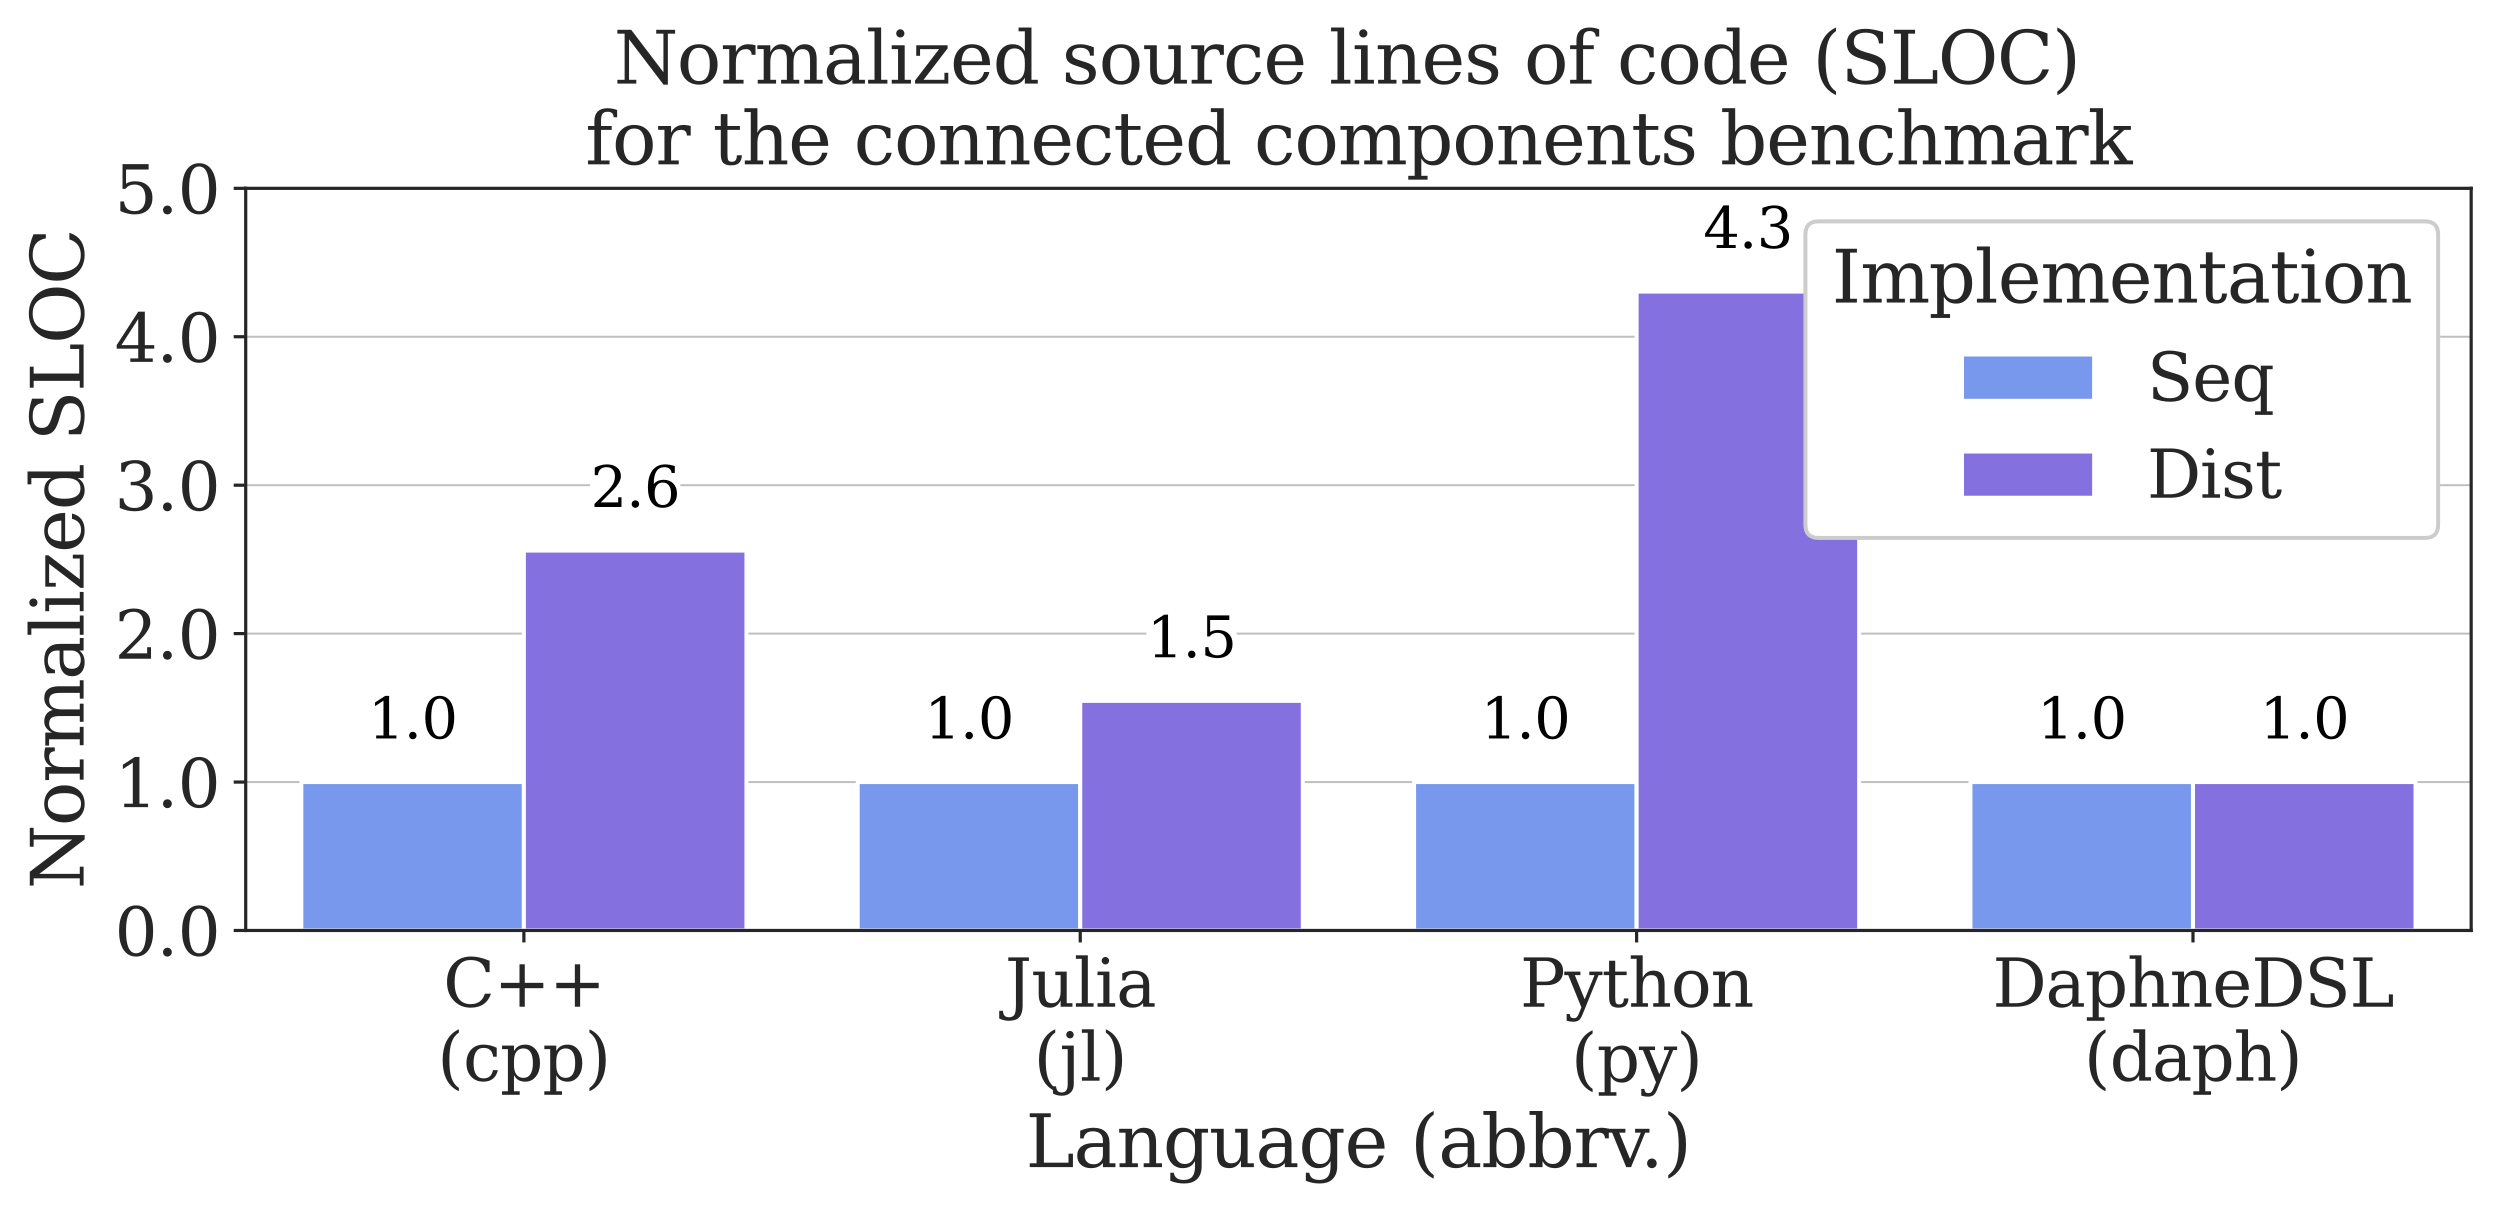 <?xml version="1.0" encoding="utf-8" standalone="no"?>
<!DOCTYPE svg PUBLIC "-//W3C//DTD SVG 1.1//EN"
  "http://www.w3.org/Graphics/SVG/1.1/DTD/svg11.dtd">
<svg xmlns:xlink="http://www.w3.org/1999/xlink" width="624.341pt" height="302.667pt" viewBox="0 0 624.341 302.667" xmlns="http://www.w3.org/2000/svg" version="1.1">
 <defs>
  <style type="text/css">*{stroke-linejoin: round; stroke-linecap: butt}</style>
 </defs>
 <g id="figure_1">
  <g id="patch_1">
   <path d="M 0 302.667 
L 624.341 302.667 
L 624.341 0 
L 0 0 
z
" style="fill: #ffffff"/>
  </g>
  <g id="axes_1">
   <g id="patch_2">
    <path d="M 61.361 232.376 
L 617.141 232.376 
L 617.141 47.033 
L 61.361 47.033 
z
" style="fill: #ffffff"/>
   </g>
   <g id="matplotlib.axis_1">
    <g id="xtick_1">
     <g id="line2d_1">
      <defs>
       <path id="m154d4a99ff" d="M 0 0 
L 0 3 
" style="stroke: #262626; stroke-width: 0.8"/>
      </defs>
      <g>
       <use xlink:href="#m154d4a99ff" x="130.833" y="232.376" style="fill: #262626; stroke: #262626; stroke-width: 0.8"/>
      </g>
     </g>
     <g id="text_1">
      <!-- C++ -->
      <g style="fill: #262626" transform="translate(110.694 251.414) scale(0.165 -0.165)">
       <defs>
        <path id="DejaVuSerif-43" d="M 4513 1234 
Q 4306 581 3820 245 
Q 3334 -91 2591 -91 
Q 2134 -91 1743 65 
Q 1353 222 1050 525 
Q 700 875 529 1320 
Q 359 1766 359 2328 
Q 359 3416 987 4083 
Q 1616 4750 2644 4750 
Q 3025 4750 3456 4650 
Q 3888 4550 4384 4347 
L 4384 3272 
L 4031 3272 
Q 3916 3859 3567 4137 
Q 3219 4416 2591 4416 
Q 1844 4416 1459 3886 
Q 1075 3356 1075 2328 
Q 1075 1303 1459 773 
Q 1844 244 2591 244 
Q 3113 244 3450 492 
Q 3788 741 3938 1234 
L 4513 1234 
z
" transform="scale(0.016)"/>
        <path id="DejaVuSerif-2b" d="M 2931 4013 
L 2931 2259 
L 4684 2259 
L 4684 1753 
L 2931 1753 
L 2931 0 
L 2431 0 
L 2431 1753 
L 678 1753 
L 678 2259 
L 2431 2259 
L 2431 4013 
L 2931 4013 
z
" transform="scale(0.016)"/>
       </defs>
       <use xlink:href="#DejaVuSerif-43"/>
       <use xlink:href="#DejaVuSerif-2b" transform="translate(76.514 0)"/>
       <use xlink:href="#DejaVuSerif-2b" transform="translate(160.303 0)"/>
      </g>
      <!-- (cpp) -->
      <g style="fill: #262626" transform="translate(109.213 269.89) scale(0.165 -0.165)">
       <defs>
        <path id="DejaVuSerif-28" d="M 2041 -997 
Q 1281 -656 893 83 
Q 506 822 506 1931 
Q 506 3044 893 3783 
Q 1281 4522 2041 4863 
L 2041 4556 
Q 1559 4225 1350 3623 
Q 1141 3022 1141 1931 
Q 1141 844 1350 242 
Q 1559 -359 2041 -691 
L 2041 -997 
z
" transform="scale(0.016)"/>
        <path id="DejaVuSerif-63" d="M 3291 997 
Q 3169 466 2822 187 
Q 2475 -91 1925 -91 
Q 1200 -91 759 389 
Q 319 869 319 1663 
Q 319 2459 759 2936 
Q 1200 3413 1925 3413 
Q 2241 3413 2553 3339 
Q 2866 3266 3181 3116 
L 3181 2266 
L 2847 2266 
Q 2781 2703 2561 2903 
Q 2341 3103 1931 3103 
Q 1466 3103 1228 2742 
Q 991 2381 991 1663 
Q 991 944 1227 581 
Q 1463 219 1931 219 
Q 2303 219 2525 412 
Q 2747 606 2828 997 
L 3291 997 
z
" transform="scale(0.016)"/>
        <path id="DejaVuSerif-70" d="M 1313 1825 
L 1313 1497 
Q 1313 897 1542 583 
Q 1772 269 2209 269 
Q 2650 269 2876 622 
Q 3103 975 3103 1663 
Q 3103 2353 2876 2703 
Q 2650 3053 2209 3053 
Q 1772 3053 1542 2737 
Q 1313 2422 1313 1825 
z
M 738 2988 
L 184 2988 
L 184 3322 
L 1313 3322 
L 1313 2803 
Q 1481 3116 1742 3264 
Q 2003 3413 2388 3413 
Q 3000 3413 3387 2928 
Q 3775 2444 3775 1663 
Q 3775 881 3387 395 
Q 3000 -91 2388 -91 
Q 2003 -91 1742 57 
Q 1481 206 1313 519 
L 1313 -997 
L 1856 -997 
L 1856 -1331 
L 184 -1331 
L 184 -997 
L 738 -997 
L 738 2988 
z
" transform="scale(0.016)"/>
        <path id="DejaVuSerif-29" d="M 453 -997 
L 453 -691 
Q 934 -359 1145 242 
Q 1356 844 1356 1931 
Q 1356 3022 1145 3623 
Q 934 4225 453 4556 
L 453 4863 
Q 1216 4522 1603 3783 
Q 1991 3044 1991 1931 
Q 1991 822 1603 83 
Q 1216 -656 453 -997 
z
" transform="scale(0.016)"/>
       </defs>
       <use xlink:href="#DejaVuSerif-28"/>
       <use xlink:href="#DejaVuSerif-63" transform="translate(39.014 0)"/>
       <use xlink:href="#DejaVuSerif-70" transform="translate(95.02 0)"/>
       <use xlink:href="#DejaVuSerif-70" transform="translate(159.033 0)"/>
       <use xlink:href="#DejaVuSerif-29" transform="translate(223.047 0)"/>
      </g>
     </g>
    </g>
    <g id="xtick_2">
     <g id="line2d_2">
      <g>
       <use xlink:href="#m154d4a99ff" x="269.778" y="232.376" style="fill: #262626; stroke: #262626; stroke-width: 0.8"/>
      </g>
     </g>
     <g id="text_2">
      <!-- Julia -->
      <g style="fill: #262626" transform="translate(250.961 251.414) scale(0.165 -0.165)">
       <defs>
        <path id="DejaVuSerif-4a" d="M -538 -1119 
L -538 -384 
L -181 -384 
Q -172 -694 -34 -845 
Q 103 -997 378 -997 
Q 750 -997 897 -762 
Q 1044 -528 1044 153 
L 1044 4331 
L 319 4331 
L 319 4666 
L 2272 4666 
L 2272 4331 
L 1678 4331 
L 1678 128 
Q 1678 -644 1368 -987 
Q 1059 -1331 372 -1331 
Q 150 -1331 -79 -1278 
Q -309 -1225 -538 -1119 
z
" transform="scale(0.016)"/>
        <path id="DejaVuSerif-75" d="M 2266 3322 
L 3341 3322 
L 3341 331 
L 3884 331 
L 3884 0 
L 2766 0 
L 2766 588 
Q 2606 256 2353 82 
Q 2100 -91 1766 -91 
Q 1213 -91 952 223 
Q 691 538 691 1209 
L 691 2988 
L 172 2988 
L 172 3322 
L 1269 3322 
L 1269 1388 
Q 1269 781 1417 556 
Q 1566 331 1947 331 
Q 2347 331 2556 625 
Q 2766 919 2766 1478 
L 2766 2988 
L 2266 2988 
L 2266 3322 
z
" transform="scale(0.016)"/>
        <path id="DejaVuSerif-6c" d="M 1313 331 
L 1856 331 
L 1856 0 
L 184 0 
L 184 331 
L 738 331 
L 738 4531 
L 184 4531 
L 184 4863 
L 1313 4863 
L 1313 331 
z
" transform="scale(0.016)"/>
        <path id="DejaVuSerif-69" d="M 622 4353 
Q 622 4497 726 4603 
Q 831 4709 978 4709 
Q 1122 4709 1226 4603 
Q 1331 4497 1331 4353 
Q 1331 4206 1228 4103 
Q 1125 4000 978 4000 
Q 831 4000 726 4103 
Q 622 4206 622 4353 
z
M 1356 331 
L 1900 331 
L 1900 0 
L 231 0 
L 231 331 
L 781 331 
L 781 2988 
L 231 2988 
L 231 3322 
L 1356 3322 
L 1356 331 
z
" transform="scale(0.016)"/>
        <path id="DejaVuSerif-61" d="M 2547 1044 
L 2547 1747 
L 1806 1747 
Q 1378 1747 1168 1562 
Q 959 1378 959 997 
Q 959 650 1171 447 
Q 1384 244 1747 244 
Q 2106 244 2326 466 
Q 2547 688 2547 1044 
z
M 3122 2075 
L 3122 331 
L 3634 331 
L 3634 0 
L 2547 0 
L 2547 359 
Q 2356 128 2106 18 
Q 1856 -91 1522 -91 
Q 969 -91 644 203 
Q 319 497 319 997 
Q 319 1513 691 1797 
Q 1063 2081 1741 2081 
L 2547 2081 
L 2547 2309 
Q 2547 2688 2317 2895 
Q 2088 3103 1672 3103 
Q 1328 3103 1125 2947 
Q 922 2791 872 2484 
L 575 2484 
L 575 3156 
Q 875 3284 1158 3348 
Q 1441 3413 1709 3413 
Q 2400 3413 2761 3070 
Q 3122 2728 3122 2075 
z
" transform="scale(0.016)"/>
       </defs>
       <use xlink:href="#DejaVuSerif-4a"/>
       <use xlink:href="#DejaVuSerif-75" transform="translate(40.088 0)"/>
       <use xlink:href="#DejaVuSerif-6c" transform="translate(104.492 0)"/>
       <use xlink:href="#DejaVuSerif-69" transform="translate(136.475 0)"/>
       <use xlink:href="#DejaVuSerif-61" transform="translate(168.457 0)"/>
      </g>
      <!-- (jl) -->
      <g style="fill: #262626" transform="translate(258.144 269.89) scale(0.165 -0.165)">
       <defs>
        <path id="DejaVuSerif-6a" d="M 641 4353 
Q 641 4497 745 4603 
Q 850 4709 997 4709 
Q 1141 4709 1245 4603 
Q 1350 4497 1350 4353 
Q 1350 4206 1248 4103 
Q 1147 4000 997 4000 
Q 850 4000 745 4103 
Q 641 4206 641 4353 
z
M 781 2988 
L 238 2988 
L 238 3322 
L 1356 3322 
L 1356 -325 
Q 1356 -838 1051 -1130 
Q 747 -1422 213 -1422 
Q -13 -1422 -217 -1370 
Q -422 -1319 -616 -1216 
L -616 -531 
L -319 -531 
Q -297 -831 -164 -972 
Q -31 -1113 225 -1113 
Q 509 -1113 645 -920 
Q 781 -728 781 -325 
L 781 2988 
z
" transform="scale(0.016)"/>
       </defs>
       <use xlink:href="#DejaVuSerif-28"/>
       <use xlink:href="#DejaVuSerif-6a" transform="translate(39.014 0)"/>
       <use xlink:href="#DejaVuSerif-6c" transform="translate(70.02 0)"/>
       <use xlink:href="#DejaVuSerif-29" transform="translate(102.002 0)"/>
      </g>
     </g>
    </g>
    <g id="xtick_3">
     <g id="line2d_3">
      <g>
       <use xlink:href="#m154d4a99ff" x="408.723" y="232.376" style="fill: #262626; stroke: #262626; stroke-width: 0.8"/>
      </g>
     </g>
     <g id="text_3">
      <!-- Python -->
      <g style="fill: #262626" transform="translate(379.602 251.414) scale(0.165 -0.165)">
       <defs>
        <path id="DejaVuSerif-50" d="M 1581 2375 
L 2406 2375 
Q 2872 2375 3115 2626 
Q 3359 2878 3359 3353 
Q 3359 3831 3115 4081 
Q 2872 4331 2406 4331 
L 1581 4331 
L 1581 2375 
z
M 353 0 
L 353 331 
L 947 331 
L 947 4331 
L 353 4331 
L 353 4666 
L 2559 4666 
Q 3259 4666 3668 4311 
Q 4078 3956 4078 3353 
Q 4078 2753 3668 2397 
Q 3259 2041 2559 2041 
L 1581 2041 
L 1581 331 
L 2303 331 
L 2303 0 
L 353 0 
z
" transform="scale(0.016)"/>
        <path id="DejaVuSerif-79" d="M 1381 -609 
L 1600 -56 
L 359 2988 
L -19 2988 
L -19 3322 
L 1509 3322 
L 1509 2988 
L 978 2988 
L 1913 703 
L 2847 2988 
L 2350 2988 
L 2350 3322 
L 3597 3322 
L 3597 2988 
L 3225 2988 
L 1703 -750 
Q 1547 -1138 1356 -1280 
Q 1166 -1422 819 -1422 
Q 672 -1422 517 -1397 
Q 363 -1372 206 -1325 
L 206 -691 
L 500 -691 
Q 519 -903 608 -995 
Q 697 -1088 884 -1088 
Q 1056 -1088 1161 -992 
Q 1266 -897 1381 -609 
z
" transform="scale(0.016)"/>
        <path id="DejaVuSerif-74" d="M 691 2988 
L 184 2988 
L 184 3322 
L 691 3322 
L 691 4353 
L 1269 4353 
L 1269 3322 
L 2350 3322 
L 2350 2988 
L 1269 2988 
L 1269 878 
Q 1269 456 1350 337 
Q 1431 219 1650 219 
Q 1875 219 1978 351 
Q 2081 484 2088 781 
L 2522 781 
Q 2497 328 2275 118 
Q 2053 -91 1600 -91 
Q 1103 -91 897 129 
Q 691 350 691 878 
L 691 2988 
z
" transform="scale(0.016)"/>
        <path id="DejaVuSerif-68" d="M 263 0 
L 263 331 
L 781 331 
L 781 4531 
L 231 4531 
L 231 4863 
L 1356 4863 
L 1356 2731 
Q 1516 3069 1770 3241 
Q 2025 3413 2363 3413 
Q 2913 3413 3172 3097 
Q 3431 2781 3431 2113 
L 3431 331 
L 3944 331 
L 3944 0 
L 2356 0 
L 2356 331 
L 2853 331 
L 2853 1931 
Q 2853 2541 2704 2764 
Q 2556 2988 2175 2988 
Q 1775 2988 1565 2697 
Q 1356 2406 1356 1850 
L 1356 331 
L 1856 331 
L 1856 0 
L 263 0 
z
" transform="scale(0.016)"/>
        <path id="DejaVuSerif-6f" d="M 1925 219 
Q 2388 219 2623 584 
Q 2859 950 2859 1663 
Q 2859 2375 2623 2739 
Q 2388 3103 1925 3103 
Q 1463 3103 1227 2739 
Q 991 2375 991 1663 
Q 991 950 1228 584 
Q 1466 219 1925 219 
z
M 1925 -91 
Q 1200 -91 759 389 
Q 319 869 319 1663 
Q 319 2456 758 2934 
Q 1197 3413 1925 3413 
Q 2653 3413 3092 2934 
Q 3531 2456 3531 1663 
Q 3531 869 3092 389 
Q 2653 -91 1925 -91 
z
" transform="scale(0.016)"/>
        <path id="DejaVuSerif-6e" d="M 263 0 
L 263 331 
L 781 331 
L 781 2988 
L 231 2988 
L 231 3322 
L 1356 3322 
L 1356 2731 
Q 1516 3069 1770 3241 
Q 2025 3413 2363 3413 
Q 2913 3413 3172 3097 
Q 3431 2781 3431 2113 
L 3431 331 
L 3944 331 
L 3944 0 
L 2356 0 
L 2356 331 
L 2853 331 
L 2853 1931 
Q 2853 2541 2703 2767 
Q 2553 2994 2175 2994 
Q 1775 2994 1565 2701 
Q 1356 2409 1356 1850 
L 1356 331 
L 1856 331 
L 1856 0 
L 263 0 
z
" transform="scale(0.016)"/>
       </defs>
       <use xlink:href="#DejaVuSerif-50"/>
       <use xlink:href="#DejaVuSerif-79" transform="translate(67.285 0)"/>
       <use xlink:href="#DejaVuSerif-74" transform="translate(123.779 0)"/>
       <use xlink:href="#DejaVuSerif-68" transform="translate(163.965 0)"/>
       <use xlink:href="#DejaVuSerif-6f" transform="translate(228.369 0)"/>
       <use xlink:href="#DejaVuSerif-6e" transform="translate(288.574 0)"/>
      </g>
      <!-- (py) -->
      <g style="fill: #262626" transform="translate(392.343 270.125) scale(0.165 -0.165)">
       <use xlink:href="#DejaVuSerif-28"/>
       <use xlink:href="#DejaVuSerif-70" transform="translate(39.014 0)"/>
       <use xlink:href="#DejaVuSerif-79" transform="translate(103.027 0)"/>
       <use xlink:href="#DejaVuSerif-29" transform="translate(159.521 0)"/>
      </g>
     </g>
    </g>
    <g id="xtick_4">
     <g id="line2d_4">
      <g>
       <use xlink:href="#m154d4a99ff" x="547.668" y="232.376" style="fill: #262626; stroke: #262626; stroke-width: 0.8"/>
      </g>
     </g>
     <g id="text_4">
      <!-- DaphneDSL -->
      <g style="fill: #262626" transform="translate(497.6 251.414) scale(0.165 -0.165)">
       <defs>
        <path id="DejaVuSerif-44" d="M 1581 331 
L 2163 331 
Q 3072 331 3558 850 
Q 4044 1369 4044 2338 
Q 4044 3306 3559 3818 
Q 3075 4331 2163 4331 
L 1581 4331 
L 1581 331 
z
M 353 0 
L 353 331 
L 947 331 
L 947 4331 
L 353 4331 
L 353 4666 
L 2209 4666 
Q 3416 4666 4089 4050 
Q 4763 3434 4763 2338 
Q 4763 1238 4088 619 
Q 3413 0 2209 0 
L 353 0 
z
" transform="scale(0.016)"/>
        <path id="DejaVuSerif-65" d="M 3469 1600 
L 991 1600 
L 991 1575 
Q 991 903 1244 561 
Q 1497 219 1991 219 
Q 2369 219 2611 417 
Q 2853 616 2950 1006 
L 3413 1006 
Q 3275 459 2904 184 
Q 2534 -91 1931 -91 
Q 1203 -91 761 389 
Q 319 869 319 1663 
Q 319 2450 753 2931 
Q 1188 3413 1894 3413 
Q 2647 3413 3050 2948 
Q 3453 2484 3469 1600 
z
M 2791 1931 
Q 2772 2513 2545 2808 
Q 2319 3103 1894 3103 
Q 1497 3103 1269 2806 
Q 1041 2509 991 1931 
L 2791 1931 
z
" transform="scale(0.016)"/>
        <path id="DejaVuSerif-53" d="M 594 225 
L 594 1288 
L 953 1284 
Q 969 753 1261 498 
Q 1553 244 2150 244 
Q 2706 244 2998 464 
Q 3291 684 3291 1106 
Q 3291 1444 3114 1625 
Q 2938 1806 2369 1978 
L 1753 2163 
Q 1084 2366 811 2669 
Q 538 2972 538 3500 
Q 538 4094 959 4422 
Q 1381 4750 2144 4750 
Q 2469 4750 2856 4679 
Q 3244 4609 3681 4475 
L 3681 3481 
L 3328 3481 
Q 3275 3975 2998 4195 
Q 2722 4416 2156 4416 
Q 1663 4416 1405 4214 
Q 1147 4013 1147 3628 
Q 1147 3294 1340 3103 
Q 1534 2913 2163 2725 
L 2741 2553 
Q 3375 2363 3645 2067 
Q 3916 1772 3916 1275 
Q 3916 597 3481 253 
Q 3047 -91 2188 -91 
Q 1803 -91 1404 -12 
Q 1006 66 594 225 
z
" transform="scale(0.016)"/>
        <path id="DejaVuSerif-4c" d="M 353 0 
L 353 331 
L 947 331 
L 947 4331 
L 353 4331 
L 353 4666 
L 2175 4666 
L 2175 4331 
L 1581 4331 
L 1581 384 
L 3713 384 
L 3713 1166 
L 4097 1166 
L 4097 0 
L 353 0 
z
" transform="scale(0.016)"/>
       </defs>
       <use xlink:href="#DejaVuSerif-44"/>
       <use xlink:href="#DejaVuSerif-61" transform="translate(80.176 0)"/>
       <use xlink:href="#DejaVuSerif-70" transform="translate(139.795 0)"/>
       <use xlink:href="#DejaVuSerif-68" transform="translate(203.809 0)"/>
       <use xlink:href="#DejaVuSerif-6e" transform="translate(268.213 0)"/>
       <use xlink:href="#DejaVuSerif-65" transform="translate(332.617 0)"/>
       <use xlink:href="#DejaVuSerif-44" transform="translate(391.797 0)"/>
       <use xlink:href="#DejaVuSerif-53" transform="translate(471.973 0)"/>
       <use xlink:href="#DejaVuSerif-4c" transform="translate(540.479 0)"/>
      </g>
      <!-- (daph) -->
      <g style="fill: #262626" transform="translate(520.436 269.89) scale(0.165 -0.165)">
       <defs>
        <path id="DejaVuSerif-64" d="M 3359 331 
L 3909 331 
L 3909 0 
L 2784 0 
L 2784 519 
Q 2616 206 2355 57 
Q 2094 -91 1709 -91 
Q 1097 -91 708 395 
Q 319 881 319 1663 
Q 319 2444 706 2928 
Q 1094 3413 1709 3413 
Q 2094 3413 2355 3264 
Q 2616 3116 2784 2803 
L 2784 4531 
L 2241 4531 
L 2241 4863 
L 3359 4863 
L 3359 331 
z
M 2784 1497 
L 2784 1825 
Q 2784 2422 2554 2737 
Q 2325 3053 1888 3053 
Q 1444 3053 1217 2703 
Q 991 2353 991 1663 
Q 991 975 1217 622 
Q 1444 269 1888 269 
Q 2325 269 2554 583 
Q 2784 897 2784 1497 
z
" transform="scale(0.016)"/>
       </defs>
       <use xlink:href="#DejaVuSerif-28"/>
       <use xlink:href="#DejaVuSerif-64" transform="translate(39.014 0)"/>
       <use xlink:href="#DejaVuSerif-61" transform="translate(103.027 0)"/>
       <use xlink:href="#DejaVuSerif-70" transform="translate(162.646 0)"/>
       <use xlink:href="#DejaVuSerif-68" transform="translate(226.66 0)"/>
       <use xlink:href="#DejaVuSerif-29" transform="translate(291.064 0)"/>
      </g>
     </g>
    </g>
    <g id="text_5">
     <!-- Language (abbrv.) -->
     <g style="fill: #262626" transform="translate(256.148 291.468) scale(0.18 -0.18)">
      <defs>
       <path id="DejaVuSerif-67" d="M 3359 2988 
L 3359 72 
Q 3359 -644 2965 -1033 
Q 2572 -1422 1844 -1422 
Q 1516 -1422 1216 -1362 
Q 916 -1303 641 -1184 
L 641 -488 
L 941 -488 
Q 997 -813 1206 -963 
Q 1416 -1113 1806 -1113 
Q 2313 -1113 2548 -827 
Q 2784 -541 2784 72 
L 2784 519 
Q 2616 206 2355 57 
Q 2094 -91 1709 -91 
Q 1097 -91 708 395 
Q 319 881 319 1663 
Q 319 2444 706 2928 
Q 1094 3413 1709 3413 
Q 2094 3413 2355 3264 
Q 2616 3116 2784 2803 
L 2784 3322 
L 3909 3322 
L 3909 2988 
L 3359 2988 
z
M 2784 1825 
Q 2784 2422 2554 2737 
Q 2325 3053 1888 3053 
Q 1444 3053 1217 2703 
Q 991 2353 991 1663 
Q 991 975 1217 622 
Q 1444 269 1888 269 
Q 2325 269 2554 583 
Q 2784 897 2784 1497 
L 2784 1825 
z
" transform="scale(0.016)"/>
       <path id="DejaVuSerif-20" transform="scale(0.016)"/>
       <path id="DejaVuSerif-62" d="M 738 331 
L 738 4531 
L 184 4531 
L 184 4863 
L 1313 4863 
L 1313 2803 
Q 1481 3116 1742 3264 
Q 2003 3413 2388 3413 
Q 3000 3413 3387 2928 
Q 3775 2444 3775 1663 
Q 3775 881 3387 395 
Q 3000 -91 2388 -91 
Q 2003 -91 1742 57 
Q 1481 206 1313 519 
L 1313 0 
L 184 0 
L 184 331 
L 738 331 
z
M 1313 1497 
Q 1313 897 1542 583 
Q 1772 269 2209 269 
Q 2650 269 2876 622 
Q 3103 975 3103 1663 
Q 3103 2353 2876 2703 
Q 2650 3053 2209 3053 
Q 1772 3053 1542 2737 
Q 1313 2422 1313 1825 
L 1313 1497 
z
" transform="scale(0.016)"/>
       <path id="DejaVuSerif-72" d="M 3059 3328 
L 3059 2497 
L 2728 2497 
Q 2713 2744 2591 2866 
Q 2469 2988 2234 2988 
Q 1809 2988 1582 2694 
Q 1356 2400 1356 1850 
L 1356 331 
L 2022 331 
L 2022 0 
L 263 0 
L 263 331 
L 781 331 
L 781 2994 
L 231 2994 
L 231 3322 
L 1356 3322 
L 1356 2731 
Q 1525 3078 1790 3245 
Q 2056 3413 2438 3413 
Q 2578 3413 2733 3391 
Q 2888 3369 3059 3328 
z
" transform="scale(0.016)"/>
       <path id="DejaVuSerif-76" d="M 1581 0 
L 359 2988 
L -19 2988 
L -19 3322 
L 1509 3322 
L 1509 2988 
L 978 2988 
L 1913 703 
L 2847 2988 
L 2350 2988 
L 2350 3322 
L 3597 3322 
L 3597 2988 
L 3225 2988 
L 2003 0 
L 1581 0 
z
" transform="scale(0.016)"/>
       <path id="DejaVuSerif-2e" d="M 603 325 
Q 603 500 722 622 
Q 841 744 1019 744 
Q 1191 744 1312 622 
Q 1434 500 1434 325 
Q 1434 153 1312 31 
Q 1191 -91 1019 -91 
Q 841 -91 722 29 
Q 603 150 603 325 
z
" transform="scale(0.016)"/>
      </defs>
      <use xlink:href="#DejaVuSerif-4c"/>
      <use xlink:href="#DejaVuSerif-61" transform="translate(66.406 0)"/>
      <use xlink:href="#DejaVuSerif-6e" transform="translate(126.025 0)"/>
      <use xlink:href="#DejaVuSerif-67" transform="translate(190.43 0)"/>
      <use xlink:href="#DejaVuSerif-75" transform="translate(254.443 0)"/>
      <use xlink:href="#DejaVuSerif-61" transform="translate(318.848 0)"/>
      <use xlink:href="#DejaVuSerif-67" transform="translate(378.467 0)"/>
      <use xlink:href="#DejaVuSerif-65" transform="translate(442.48 0)"/>
      <use xlink:href="#DejaVuSerif-20" transform="translate(501.66 0)"/>
      <use xlink:href="#DejaVuSerif-28" transform="translate(533.447 0)"/>
      <use xlink:href="#DejaVuSerif-61" transform="translate(572.461 0)"/>
      <use xlink:href="#DejaVuSerif-62" transform="translate(632.08 0)"/>
      <use xlink:href="#DejaVuSerif-62" transform="translate(696.094 0)"/>
      <use xlink:href="#DejaVuSerif-72" transform="translate(760.107 0)"/>
      <use xlink:href="#DejaVuSerif-76" transform="translate(807.91 0)"/>
      <use xlink:href="#DejaVuSerif-2e" transform="translate(852.529 0)"/>
      <use xlink:href="#DejaVuSerif-29" transform="translate(884.316 0)"/>
     </g>
    </g>
   </g>
   <g id="matplotlib.axis_2">
    <g id="ytick_1">
     <g id="line2d_5">
      <path d="M 61.361 232.376 
L 617.141 232.376 
" clip-path="url(#peac7c7fcd4)" style="fill: none; stroke: #808080; stroke-opacity: 0.5; stroke-width: 0.5; stroke-linecap: round"/>
     </g>
     <g id="line2d_6">
      <defs>
       <path id="m2cd464d666" d="M 0 0 
L -3 0 
" style="stroke: #262626; stroke-width: 0.8"/>
      </defs>
      <g>
       <use xlink:href="#m2cd464d666" x="61.361" y="232.376" style="fill: #262626; stroke: #262626; stroke-width: 0.8"/>
      </g>
     </g>
     <g id="text_6">
      <!-- 0.0 -->
      <g style="fill: #262626" transform="translate(28.621 238.645) scale(0.165 -0.165)">
       <defs>
        <path id="DejaVuSerif-30" d="M 2034 219 
Q 2513 219 2750 744 
Q 2988 1269 2988 2328 
Q 2988 3391 2750 3916 
Q 2513 4441 2034 4441 
Q 1556 4441 1318 3916 
Q 1081 3391 1081 2328 
Q 1081 1269 1318 744 
Q 1556 219 2034 219 
z
M 2034 -91 
Q 1275 -91 848 546 
Q 422 1184 422 2328 
Q 422 3475 848 4112 
Q 1275 4750 2034 4750 
Q 2797 4750 3222 4112 
Q 3647 3475 3647 2328 
Q 3647 1184 3222 546 
Q 2797 -91 2034 -91 
z
" transform="scale(0.016)"/>
       </defs>
       <use xlink:href="#DejaVuSerif-30"/>
       <use xlink:href="#DejaVuSerif-2e" transform="translate(63.623 0)"/>
       <use xlink:href="#DejaVuSerif-30" transform="translate(95.41 0)"/>
      </g>
     </g>
    </g>
    <g id="ytick_2">
     <g id="line2d_7">
      <path d="M 61.361 195.308 
L 617.141 195.308 
" clip-path="url(#peac7c7fcd4)" style="fill: none; stroke: #808080; stroke-opacity: 0.5; stroke-width: 0.5; stroke-linecap: round"/>
     </g>
     <g id="line2d_8">
      <g>
       <use xlink:href="#m2cd464d666" x="61.361" y="195.308" style="fill: #262626; stroke: #262626; stroke-width: 0.8"/>
      </g>
     </g>
     <g id="text_7">
      <!-- 1.0 -->
      <g style="fill: #262626" transform="translate(28.621 201.576) scale(0.165 -0.165)">
       <defs>
        <path id="DejaVuSerif-31" d="M 909 0 
L 909 331 
L 1722 331 
L 1722 4213 
L 781 3603 
L 781 4013 
L 1919 4750 
L 2350 4750 
L 2350 331 
L 3163 331 
L 3163 0 
L 909 0 
z
" transform="scale(0.016)"/>
       </defs>
       <use xlink:href="#DejaVuSerif-31"/>
       <use xlink:href="#DejaVuSerif-2e" transform="translate(63.623 0)"/>
       <use xlink:href="#DejaVuSerif-30" transform="translate(95.41 0)"/>
      </g>
     </g>
    </g>
    <g id="ytick_3">
     <g id="line2d_9">
      <path d="M 61.361 158.239 
L 617.141 158.239 
" clip-path="url(#peac7c7fcd4)" style="fill: none; stroke: #808080; stroke-opacity: 0.5; stroke-width: 0.5; stroke-linecap: round"/>
     </g>
     <g id="line2d_10">
      <g>
       <use xlink:href="#m2cd464d666" x="61.361" y="158.239" style="fill: #262626; stroke: #262626; stroke-width: 0.8"/>
      </g>
     </g>
     <g id="text_8">
      <!-- 2.0 -->
      <g style="fill: #262626" transform="translate(28.621 164.508) scale(0.165 -0.165)">
       <defs>
        <path id="DejaVuSerif-32" d="M 819 3553 
L 469 3553 
L 469 4384 
Q 803 4563 1142 4656 
Q 1481 4750 1806 4750 
Q 2534 4750 2956 4397 
Q 3378 4044 3378 3438 
Q 3378 2753 2422 1800 
Q 2347 1728 2309 1691 
L 1131 513 
L 3078 513 
L 3078 1088 
L 3444 1088 
L 3444 0 
L 434 0 
L 434 341 
L 1850 1753 
Q 2319 2222 2519 2614 
Q 2719 3006 2719 3438 
Q 2719 3909 2473 4175 
Q 2228 4441 1797 4441 
Q 1350 4441 1106 4219 
Q 863 3997 819 3553 
z
" transform="scale(0.016)"/>
       </defs>
       <use xlink:href="#DejaVuSerif-32"/>
       <use xlink:href="#DejaVuSerif-2e" transform="translate(63.623 0)"/>
       <use xlink:href="#DejaVuSerif-30" transform="translate(95.41 0)"/>
      </g>
     </g>
    </g>
    <g id="ytick_4">
     <g id="line2d_11">
      <path d="M 61.361 121.17 
L 617.141 121.17 
" clip-path="url(#peac7c7fcd4)" style="fill: none; stroke: #808080; stroke-opacity: 0.5; stroke-width: 0.5; stroke-linecap: round"/>
     </g>
     <g id="line2d_12">
      <g>
       <use xlink:href="#m2cd464d666" x="61.361" y="121.17" style="fill: #262626; stroke: #262626; stroke-width: 0.8"/>
      </g>
     </g>
     <g id="text_9">
      <!-- 3.0 -->
      <g style="fill: #262626" transform="translate(28.621 127.439) scale(0.165 -0.165)">
       <defs>
        <path id="DejaVuSerif-33" d="M 622 4469 
Q 988 4606 1323 4678 
Q 1659 4750 1953 4750 
Q 2638 4750 3022 4454 
Q 3406 4159 3406 3634 
Q 3406 3213 3140 2930 
Q 2875 2647 2388 2547 
Q 2963 2466 3280 2130 
Q 3597 1794 3597 1259 
Q 3597 606 3158 257 
Q 2719 -91 1894 -91 
Q 1528 -91 1179 -12 
Q 831 66 488 225 
L 488 1131 
L 838 1131 
Q 869 681 1141 450 
Q 1413 219 1906 219 
Q 2384 219 2661 495 
Q 2938 772 2938 1253 
Q 2938 1803 2653 2086 
Q 2369 2369 1819 2369 
L 1522 2369 
L 1522 2688 
L 1678 2688 
Q 2225 2688 2498 2914 
Q 2772 3141 2772 3597 
Q 2772 4006 2547 4223 
Q 2322 4441 1900 4441 
Q 1478 4441 1245 4241 
Q 1013 4041 972 3647 
L 622 3647 
L 622 4469 
z
" transform="scale(0.016)"/>
       </defs>
       <use xlink:href="#DejaVuSerif-33"/>
       <use xlink:href="#DejaVuSerif-2e" transform="translate(63.623 0)"/>
       <use xlink:href="#DejaVuSerif-30" transform="translate(95.41 0)"/>
      </g>
     </g>
    </g>
    <g id="ytick_5">
     <g id="line2d_13">
      <path d="M 61.361 84.102 
L 617.141 84.102 
" clip-path="url(#peac7c7fcd4)" style="fill: none; stroke: #808080; stroke-opacity: 0.5; stroke-width: 0.5; stroke-linecap: round"/>
     </g>
     <g id="line2d_14">
      <g>
       <use xlink:href="#m2cd464d666" x="61.361" y="84.102" style="fill: #262626; stroke: #262626; stroke-width: 0.8"/>
      </g>
     </g>
     <g id="text_10">
      <!-- 4.0 -->
      <g style="fill: #262626" transform="translate(28.621 90.371) scale(0.165 -0.165)">
       <defs>
        <path id="DejaVuSerif-34" d="M 2234 1581 
L 2234 4063 
L 641 1581 
L 2234 1581 
z
M 3609 0 
L 1484 0 
L 1484 331 
L 2234 331 
L 2234 1247 
L 197 1247 
L 197 1588 
L 2241 4750 
L 2859 4750 
L 2859 1581 
L 3750 1581 
L 3750 1247 
L 2859 1247 
L 2859 331 
L 3609 331 
L 3609 0 
z
" transform="scale(0.016)"/>
       </defs>
       <use xlink:href="#DejaVuSerif-34"/>
       <use xlink:href="#DejaVuSerif-2e" transform="translate(63.623 0)"/>
       <use xlink:href="#DejaVuSerif-30" transform="translate(95.41 0)"/>
      </g>
     </g>
    </g>
    <g id="ytick_6">
     <g id="line2d_15">
      <path d="M 61.361 47.033 
L 617.141 47.033 
" clip-path="url(#peac7c7fcd4)" style="fill: none; stroke: #808080; stroke-opacity: 0.5; stroke-width: 0.5; stroke-linecap: round"/>
     </g>
     <g id="line2d_16">
      <g>
       <use xlink:href="#m2cd464d666" x="61.361" y="47.033" style="fill: #262626; stroke: #262626; stroke-width: 0.8"/>
      </g>
     </g>
     <g id="text_11">
      <!-- 5.0 -->
      <g style="fill: #262626" transform="translate(28.621 53.302) scale(0.165 -0.165)">
       <defs>
        <path id="DejaVuSerif-35" d="M 3219 4666 
L 3219 4153 
L 1081 4153 
L 1081 2816 
Q 1244 2928 1461 2984 
Q 1678 3041 1947 3041 
Q 2703 3041 3140 2622 
Q 3578 2203 3578 1478 
Q 3578 738 3136 323 
Q 2694 -91 1894 -91 
Q 1572 -91 1234 -12 
Q 897 66 544 225 
L 544 1131 
L 897 1131 
Q 925 688 1179 453 
Q 1434 219 1894 219 
Q 2388 219 2653 544 
Q 2919 869 2919 1478 
Q 2919 2084 2655 2407 
Q 2391 2731 1894 2731 
Q 1613 2731 1398 2631 
Q 1184 2531 1019 2322 
L 750 2322 
L 750 4666 
L 3219 4666 
z
" transform="scale(0.016)"/>
       </defs>
       <use xlink:href="#DejaVuSerif-35"/>
       <use xlink:href="#DejaVuSerif-2e" transform="translate(63.623 0)"/>
       <use xlink:href="#DejaVuSerif-30" transform="translate(95.41 0)"/>
      </g>
     </g>
    </g>
    <g id="text_12">
     <!-- Normalized SLOC -->
     <g style="fill: #262626" transform="translate(20.877 222.055) rotate(-90) scale(0.18 -0.18)">
      <defs>
       <path id="DejaVuSerif-4e" d="M 313 0 
L 313 331 
L 941 331 
L 941 4331 
L 313 4331 
L 313 4666 
L 1509 4666 
L 4306 984 
L 4306 4331 
L 3681 4331 
L 3681 4666 
L 5319 4666 
L 5319 4331 
L 4691 4331 
L 4691 -91 
L 4313 -91 
L 1325 3841 
L 1325 331 
L 1953 331 
L 1953 0 
L 313 0 
z
" transform="scale(0.016)"/>
       <path id="DejaVuSerif-6d" d="M 3316 2675 
Q 3481 3041 3739 3227 
Q 3997 3413 4341 3413 
Q 4863 3413 5119 3089 
Q 5375 2766 5375 2113 
L 5375 331 
L 5894 331 
L 5894 0 
L 4300 0 
L 4300 331 
L 4800 331 
L 4800 2047 
Q 4800 2556 4650 2772 
Q 4500 2988 4153 2988 
Q 3769 2988 3567 2697 
Q 3366 2406 3366 1850 
L 3366 331 
L 3866 331 
L 3866 0 
L 2291 0 
L 2291 331 
L 2791 331 
L 2791 2069 
Q 2791 2566 2641 2777 
Q 2491 2988 2144 2988 
Q 1759 2988 1557 2697 
Q 1356 2406 1356 1850 
L 1356 331 
L 1856 331 
L 1856 0 
L 263 0 
L 263 331 
L 781 331 
L 781 2994 
L 231 2994 
L 231 3322 
L 1356 3322 
L 1356 2731 
Q 1516 3063 1762 3238 
Q 2009 3413 2322 3413 
Q 2709 3413 2968 3220 
Q 3228 3028 3316 2675 
z
" transform="scale(0.016)"/>
       <path id="DejaVuSerif-7a" d="M 256 0 
L 256 269 
L 2338 2988 
L 691 2988 
L 691 2413 
L 359 2413 
L 359 3322 
L 3078 3322 
L 3078 3053 
L 997 331 
L 2803 331 
L 2803 934 
L 3138 934 
L 3138 0 
L 256 0 
z
" transform="scale(0.016)"/>
       <path id="DejaVuSerif-4f" d="M 2625 244 
Q 3391 244 3781 770 
Q 4172 1297 4172 2328 
Q 4172 3363 3781 3889 
Q 3391 4416 2625 4416 
Q 1856 4416 1465 3889 
Q 1075 3363 1075 2328 
Q 1075 1297 1465 770 
Q 1856 244 2625 244 
z
M 2625 -91 
Q 2150 -91 1751 65 
Q 1353 222 1050 525 
Q 700 875 529 1319 
Q 359 1763 359 2328 
Q 359 2894 529 3339 
Q 700 3784 1050 4134 
Q 1356 4441 1750 4595 
Q 2144 4750 2625 4750 
Q 3641 4750 4266 4084 
Q 4891 3419 4891 2328 
Q 4891 1769 4719 1320 
Q 4547 872 4197 525 
Q 3891 219 3497 64 
Q 3103 -91 2625 -91 
z
" transform="scale(0.016)"/>
      </defs>
      <use xlink:href="#DejaVuSerif-4e"/>
      <use xlink:href="#DejaVuSerif-6f" transform="translate(87.5 0)"/>
      <use xlink:href="#DejaVuSerif-72" transform="translate(147.705 0)"/>
      <use xlink:href="#DejaVuSerif-6d" transform="translate(195.508 0)"/>
      <use xlink:href="#DejaVuSerif-61" transform="translate(290.332 0)"/>
      <use xlink:href="#DejaVuSerif-6c" transform="translate(349.951 0)"/>
      <use xlink:href="#DejaVuSerif-69" transform="translate(381.934 0)"/>
      <use xlink:href="#DejaVuSerif-7a" transform="translate(413.916 0)"/>
      <use xlink:href="#DejaVuSerif-65" transform="translate(466.602 0)"/>
      <use xlink:href="#DejaVuSerif-64" transform="translate(525.781 0)"/>
      <use xlink:href="#DejaVuSerif-20" transform="translate(589.795 0)"/>
      <use xlink:href="#DejaVuSerif-53" transform="translate(621.582 0)"/>
      <use xlink:href="#DejaVuSerif-4c" transform="translate(690.088 0)"/>
      <use xlink:href="#DejaVuSerif-4f" transform="translate(756.494 0)"/>
      <use xlink:href="#DejaVuSerif-43" transform="translate(838.477 0)"/>
     </g>
    </g>
   </g>
   <g id="patch_3">
    <path d="M 75.255 232.376 
L 130.833 232.376 
L 130.833 195.308 
L 75.255 195.308 
z
" clip-path="url(#peac7c7fcd4)" style="fill: #7798ec; stroke: #ffffff; stroke-linejoin: miter"/>
   </g>
   <g id="patch_4">
    <path d="M 214.2 232.376 
L 269.778 232.376 
L 269.778 195.308 
L 214.2 195.308 
z
" clip-path="url(#peac7c7fcd4)" style="fill: #7798ec; stroke: #ffffff; stroke-linejoin: miter"/>
   </g>
   <g id="patch_5">
    <path d="M 353.145 232.376 
L 408.723 232.376 
L 408.723 195.308 
L 353.145 195.308 
z
" clip-path="url(#peac7c7fcd4)" style="fill: #7798ec; stroke: #ffffff; stroke-linejoin: miter"/>
   </g>
   <g id="patch_6">
    <path d="M 492.09 232.376 
L 547.668 232.376 
L 547.668 195.308 
L 492.09 195.308 
z
" clip-path="url(#peac7c7fcd4)" style="fill: #7798ec; stroke: #ffffff; stroke-linejoin: miter"/>
   </g>
   <g id="patch_7">
    <path d="M 130.833 232.376 
L 186.411 232.376 
L 186.411 137.506 
L 130.833 137.506 
z
" clip-path="url(#peac7c7fcd4)" style="fill: #8470de; stroke: #ffffff; stroke-linejoin: miter"/>
   </g>
   <g id="patch_8">
    <path d="M 269.778 232.376 
L 325.356 232.376 
L 325.356 175.036 
L 269.778 175.036 
z
" clip-path="url(#peac7c7fcd4)" style="fill: #8470de; stroke: #ffffff; stroke-linejoin: miter"/>
   </g>
   <g id="patch_9">
    <path d="M 408.723 232.376 
L 464.301 232.376 
L 464.301 72.82 
L 408.723 72.82 
z
" clip-path="url(#peac7c7fcd4)" style="fill: #8470de; stroke: #ffffff; stroke-linejoin: miter"/>
   </g>
   <g id="patch_10">
    <path d="M 547.668 232.376 
L 603.246 232.376 
L 603.246 195.308 
L 547.668 195.308 
z
" clip-path="url(#peac7c7fcd4)" style="fill: #8470de; stroke: #ffffff; stroke-linejoin: miter"/>
   </g>
   <g id="patch_11">
    <path d="M 130.833 232.376 
L 130.833 232.376 
L 130.833 232.376 
L 130.833 232.376 
z
" clip-path="url(#peac7c7fcd4)" style="fill: #7798ec; stroke: #ffffff; stroke-linejoin: miter"/>
   </g>
   <g id="patch_12">
    <path d="M 130.833 232.376 
L 130.833 232.376 
L 130.833 232.376 
L 130.833 232.376 
z
" clip-path="url(#peac7c7fcd4)" style="fill: #8470de; stroke: #ffffff; stroke-linejoin: miter"/>
   </g>
   <g id="patch_13">
    <path d="M 61.361 232.376 
L 61.361 47.033 
" style="fill: none; stroke: #262626; stroke-width: 0.8; stroke-linejoin: miter; stroke-linecap: square"/>
   </g>
   <g id="patch_14">
    <path d="M 617.141 232.376 
L 617.141 47.033 
" style="fill: none; stroke: #262626; stroke-width: 0.8; stroke-linejoin: miter; stroke-linecap: square"/>
   </g>
   <g id="patch_15">
    <path d="M 61.361 232.376 
L 617.141 232.376 
" style="fill: none; stroke: #262626; stroke-width: 0.8; stroke-linejoin: miter; stroke-linecap: square"/>
   </g>
   <g id="patch_16">
    <path d="M 61.361 47.033 
L 617.141 47.033 
" style="fill: none; stroke: #262626; stroke-width: 0.8; stroke-linejoin: miter; stroke-linecap: square"/>
   </g>
   <g id="text_13">
    <g id="patch_17">
     <path d="M 91.772 187.47 
L 114.316 187.47 
L 114.316 173.64 
L 91.772 173.64 
z
" style="fill: #ffffff"/>
    </g>
    <!-- 1.0 -->
    <g transform="translate(91.912 184.418) scale(0.14 -0.14)">
     <use xlink:href="#DejaVuSerif-31"/>
     <use xlink:href="#DejaVuSerif-2e" transform="translate(63.623 0)"/>
     <use xlink:href="#DejaVuSerif-30" transform="translate(95.41 0)"/>
    </g>
   </g>
   <g id="text_14">
    <g id="patch_18">
     <path d="M 230.717 187.47 
L 253.261 187.47 
L 253.261 173.64 
L 230.717 173.64 
z
" style="fill: #ffffff"/>
    </g>
    <!-- 1.0 -->
    <g transform="translate(230.857 184.418) scale(0.14 -0.14)">
     <use xlink:href="#DejaVuSerif-31"/>
     <use xlink:href="#DejaVuSerif-2e" transform="translate(63.623 0)"/>
     <use xlink:href="#DejaVuSerif-30" transform="translate(95.41 0)"/>
    </g>
   </g>
   <g id="text_15">
    <g id="patch_19">
     <path d="M 369.662 187.47 
L 392.206 187.47 
L 392.206 173.64 
L 369.662 173.64 
z
" style="fill: #ffffff"/>
    </g>
    <!-- 1.0 -->
    <g transform="translate(369.802 184.418) scale(0.14 -0.14)">
     <use xlink:href="#DejaVuSerif-31"/>
     <use xlink:href="#DejaVuSerif-2e" transform="translate(63.623 0)"/>
     <use xlink:href="#DejaVuSerif-30" transform="translate(95.41 0)"/>
    </g>
   </g>
   <g id="text_16">
    <g id="patch_20">
     <path d="M 508.607 187.47 
L 531.151 187.47 
L 531.151 173.64 
L 508.607 173.64 
z
" style="fill: #ffffff"/>
    </g>
    <!-- 1.0 -->
    <g transform="translate(508.747 184.418) scale(0.14 -0.14)">
     <use xlink:href="#DejaVuSerif-31"/>
     <use xlink:href="#DejaVuSerif-2e" transform="translate(63.623 0)"/>
     <use xlink:href="#DejaVuSerif-30" transform="translate(95.41 0)"/>
    </g>
   </g>
   <g id="text_17">
    <g id="patch_21">
     <path d="M 147.35 129.668 
L 169.894 129.668 
L 169.894 115.839 
L 147.35 115.839 
z
" style="fill: #ffffff"/>
    </g>
    <!-- 2.6 -->
    <g transform="translate(147.49 126.616) scale(0.14 -0.14)">
     <defs>
      <path id="DejaVuSerif-36" d="M 2094 219 
Q 2534 219 2771 542 
Q 3009 866 3009 1472 
Q 3009 2078 2771 2401 
Q 2534 2725 2094 2725 
Q 1647 2725 1412 2412 
Q 1178 2100 1178 1509 
Q 1178 888 1415 553 
Q 1653 219 2094 219 
z
M 1075 2569 
Q 1288 2803 1556 2918 
Q 1825 3034 2163 3034 
Q 2859 3034 3264 2615 
Q 3669 2197 3669 1472 
Q 3669 763 3233 336 
Q 2797 -91 2069 -91 
Q 1278 -91 853 498 
Q 428 1088 428 2181 
Q 428 3406 931 4078 
Q 1434 4750 2350 4750 
Q 2597 4750 2869 4703 
Q 3141 4656 3425 4563 
L 3425 3794 
L 3072 3794 
Q 3034 4109 2831 4275 
Q 2628 4441 2284 4441 
Q 1678 4441 1381 3981 
Q 1084 3522 1075 2569 
z
" transform="scale(0.016)"/>
     </defs>
     <use xlink:href="#DejaVuSerif-32"/>
     <use xlink:href="#DejaVuSerif-2e" transform="translate(63.623 0)"/>
     <use xlink:href="#DejaVuSerif-36" transform="translate(95.41 0)"/>
    </g>
   </g>
   <g id="text_18">
    <g id="patch_22">
     <path d="M 286.295 167.198 
L 308.839 167.198 
L 308.839 153.369 
L 286.295 153.369 
z
" style="fill: #ffffff"/>
    </g>
    <!-- 1.5 -->
    <g transform="translate(286.435 164.146) scale(0.14 -0.14)">
     <use xlink:href="#DejaVuSerif-31"/>
     <use xlink:href="#DejaVuSerif-2e" transform="translate(63.623 0)"/>
     <use xlink:href="#DejaVuSerif-35" transform="translate(95.41 0)"/>
    </g>
   </g>
   <g id="text_19">
    <g id="patch_23">
     <path d="M 425.24 64.982 
L 447.784 64.982 
L 447.784 51.153 
L 425.24 51.153 
z
" style="fill: #ffffff"/>
    </g>
    <!-- 4.3 -->
    <g transform="translate(425.38 61.931) scale(0.14 -0.14)">
     <use xlink:href="#DejaVuSerif-34"/>
     <use xlink:href="#DejaVuSerif-2e" transform="translate(63.623 0)"/>
     <use xlink:href="#DejaVuSerif-33" transform="translate(95.41 0)"/>
    </g>
   </g>
   <g id="text_20">
    <g id="patch_24">
     <path d="M 564.185 187.47 
L 586.729 187.47 
L 586.729 173.64 
L 564.185 173.64 
z
" style="fill: #ffffff"/>
    </g>
    <!-- 1.0 -->
    <g transform="translate(564.325 184.418) scale(0.14 -0.14)">
     <use xlink:href="#DejaVuSerif-31"/>
     <use xlink:href="#DejaVuSerif-2e" transform="translate(63.623 0)"/>
     <use xlink:href="#DejaVuSerif-30" transform="translate(95.41 0)"/>
    </g>
   </g>
   <g id="text_21">
    <!-- Normalized source lines of code (SLOC)  -->
    <g style="fill: #262626" transform="translate(153.28 20.877) scale(0.18 -0.18)">
     <defs>
      <path id="DejaVuSerif-73" d="M 359 184 
L 359 959 
L 691 959 
Q 703 588 923 403 
Q 1144 219 1575 219 
Q 1963 219 2166 364 
Q 2369 509 2369 788 
Q 2369 1006 2220 1140 
Q 2072 1275 1594 1428 
L 1178 1569 
Q 750 1706 558 1912 
Q 366 2119 366 2438 
Q 366 2894 700 3153 
Q 1034 3413 1625 3413 
Q 1888 3413 2178 3344 
Q 2469 3275 2778 3144 
L 2778 2419 
L 2447 2419 
Q 2434 2741 2221 2922 
Q 2009 3103 1644 3103 
Q 1281 3103 1095 2975 
Q 909 2847 909 2591 
Q 909 2381 1050 2254 
Q 1191 2128 1613 1997 
L 2069 1856 
Q 2541 1709 2748 1489 
Q 2956 1269 2956 922 
Q 2956 450 2595 179 
Q 2234 -91 1600 -91 
Q 1278 -91 972 -22 
Q 666 47 359 184 
z
" transform="scale(0.016)"/>
      <path id="DejaVuSerif-66" d="M 2753 4078 
L 2450 4078 
Q 2447 4313 2317 4434 
Q 2188 4556 1941 4556 
Q 1619 4556 1487 4379 
Q 1356 4203 1356 3750 
L 1356 3322 
L 2284 3322 
L 2284 2988 
L 1356 2988 
L 1356 331 
L 2094 331 
L 2094 0 
L 231 0 
L 231 331 
L 781 331 
L 781 2988 
L 231 2988 
L 231 3322 
L 781 3322 
L 781 3738 
Q 781 4294 1070 4578 
Q 1359 4863 1919 4863 
Q 2128 4863 2337 4825 
Q 2547 4788 2753 4709 
L 2753 4078 
z
" transform="scale(0.016)"/>
     </defs>
     <use xlink:href="#DejaVuSerif-4e"/>
     <use xlink:href="#DejaVuSerif-6f" transform="translate(87.5 0)"/>
     <use xlink:href="#DejaVuSerif-72" transform="translate(147.705 0)"/>
     <use xlink:href="#DejaVuSerif-6d" transform="translate(195.508 0)"/>
     <use xlink:href="#DejaVuSerif-61" transform="translate(290.332 0)"/>
     <use xlink:href="#DejaVuSerif-6c" transform="translate(349.951 0)"/>
     <use xlink:href="#DejaVuSerif-69" transform="translate(381.934 0)"/>
     <use xlink:href="#DejaVuSerif-7a" transform="translate(413.916 0)"/>
     <use xlink:href="#DejaVuSerif-65" transform="translate(466.602 0)"/>
     <use xlink:href="#DejaVuSerif-64" transform="translate(525.781 0)"/>
     <use xlink:href="#DejaVuSerif-20" transform="translate(589.795 0)"/>
     <use xlink:href="#DejaVuSerif-73" transform="translate(621.582 0)"/>
     <use xlink:href="#DejaVuSerif-6f" transform="translate(672.9 0)"/>
     <use xlink:href="#DejaVuSerif-75" transform="translate(733.105 0)"/>
     <use xlink:href="#DejaVuSerif-72" transform="translate(797.51 0)"/>
     <use xlink:href="#DejaVuSerif-63" transform="translate(845.312 0)"/>
     <use xlink:href="#DejaVuSerif-65" transform="translate(901.318 0)"/>
     <use xlink:href="#DejaVuSerif-20" transform="translate(960.498 0)"/>
     <use xlink:href="#DejaVuSerif-6c" transform="translate(992.285 0)"/>
     <use xlink:href="#DejaVuSerif-69" transform="translate(1024.268 0)"/>
     <use xlink:href="#DejaVuSerif-6e" transform="translate(1056.25 0)"/>
     <use xlink:href="#DejaVuSerif-65" transform="translate(1120.654 0)"/>
     <use xlink:href="#DejaVuSerif-73" transform="translate(1179.834 0)"/>
     <use xlink:href="#DejaVuSerif-20" transform="translate(1231.152 0)"/>
     <use xlink:href="#DejaVuSerif-6f" transform="translate(1262.939 0)"/>
     <use xlink:href="#DejaVuSerif-66" transform="translate(1323.145 0)"/>
     <use xlink:href="#DejaVuSerif-20" transform="translate(1360.156 0)"/>
     <use xlink:href="#DejaVuSerif-63" transform="translate(1391.943 0)"/>
     <use xlink:href="#DejaVuSerif-6f" transform="translate(1447.949 0)"/>
     <use xlink:href="#DejaVuSerif-64" transform="translate(1508.154 0)"/>
     <use xlink:href="#DejaVuSerif-65" transform="translate(1572.168 0)"/>
     <use xlink:href="#DejaVuSerif-20" transform="translate(1631.348 0)"/>
     <use xlink:href="#DejaVuSerif-28" transform="translate(1663.135 0)"/>
     <use xlink:href="#DejaVuSerif-53" transform="translate(1702.148 0)"/>
     <use xlink:href="#DejaVuSerif-4c" transform="translate(1770.654 0)"/>
     <use xlink:href="#DejaVuSerif-4f" transform="translate(1837.061 0)"/>
     <use xlink:href="#DejaVuSerif-43" transform="translate(1919.043 0)"/>
     <use xlink:href="#DejaVuSerif-29" transform="translate(1995.557 0)"/>
     <use xlink:href="#DejaVuSerif-20" transform="translate(2034.57 0)"/>
    </g>
    <!-- for the connected components benchmark -->
    <g style="fill: #262626" transform="translate(146.19 41.033) scale(0.18 -0.18)">
     <defs>
      <path id="DejaVuSerif-6b" d="M 1831 0 
L 219 0 
L 219 331 
L 738 331 
L 738 4531 
L 184 4531 
L 184 4863 
L 1313 4863 
L 1313 1697 
L 2713 2988 
L 2234 2988 
L 2234 3322 
L 3738 3322 
L 3738 2988 
L 3169 2988 
L 2181 2075 
L 3444 331 
L 3922 331 
L 3922 0 
L 2284 0 
L 2284 331 
L 2759 331 
L 1766 1697 
L 1313 1275 
L 1313 331 
L 1831 331 
L 1831 0 
z
" transform="scale(0.016)"/>
     </defs>
     <use xlink:href="#DejaVuSerif-66"/>
     <use xlink:href="#DejaVuSerif-6f" transform="translate(37.012 0)"/>
     <use xlink:href="#DejaVuSerif-72" transform="translate(97.217 0)"/>
     <use xlink:href="#DejaVuSerif-20" transform="translate(145.02 0)"/>
     <use xlink:href="#DejaVuSerif-74" transform="translate(176.807 0)"/>
     <use xlink:href="#DejaVuSerif-68" transform="translate(216.992 0)"/>
     <use xlink:href="#DejaVuSerif-65" transform="translate(281.396 0)"/>
     <use xlink:href="#DejaVuSerif-20" transform="translate(340.576 0)"/>
     <use xlink:href="#DejaVuSerif-63" transform="translate(372.363 0)"/>
     <use xlink:href="#DejaVuSerif-6f" transform="translate(428.369 0)"/>
     <use xlink:href="#DejaVuSerif-6e" transform="translate(488.574 0)"/>
     <use xlink:href="#DejaVuSerif-6e" transform="translate(552.979 0)"/>
     <use xlink:href="#DejaVuSerif-65" transform="translate(617.383 0)"/>
     <use xlink:href="#DejaVuSerif-63" transform="translate(676.562 0)"/>
     <use xlink:href="#DejaVuSerif-74" transform="translate(732.568 0)"/>
     <use xlink:href="#DejaVuSerif-65" transform="translate(772.754 0)"/>
     <use xlink:href="#DejaVuSerif-64" transform="translate(831.934 0)"/>
     <use xlink:href="#DejaVuSerif-20" transform="translate(895.947 0)"/>
     <use xlink:href="#DejaVuSerif-63" transform="translate(927.734 0)"/>
     <use xlink:href="#DejaVuSerif-6f" transform="translate(983.74 0)"/>
     <use xlink:href="#DejaVuSerif-6d" transform="translate(1043.945 0)"/>
     <use xlink:href="#DejaVuSerif-70" transform="translate(1138.77 0)"/>
     <use xlink:href="#DejaVuSerif-6f" transform="translate(1202.783 0)"/>
     <use xlink:href="#DejaVuSerif-6e" transform="translate(1262.988 0)"/>
     <use xlink:href="#DejaVuSerif-65" transform="translate(1327.393 0)"/>
     <use xlink:href="#DejaVuSerif-6e" transform="translate(1386.572 0)"/>
     <use xlink:href="#DejaVuSerif-74" transform="translate(1450.977 0)"/>
     <use xlink:href="#DejaVuSerif-73" transform="translate(1491.162 0)"/>
     <use xlink:href="#DejaVuSerif-20" transform="translate(1542.48 0)"/>
     <use xlink:href="#DejaVuSerif-62" transform="translate(1574.268 0)"/>
     <use xlink:href="#DejaVuSerif-65" transform="translate(1638.281 0)"/>
     <use xlink:href="#DejaVuSerif-6e" transform="translate(1697.461 0)"/>
     <use xlink:href="#DejaVuSerif-63" transform="translate(1761.865 0)"/>
     <use xlink:href="#DejaVuSerif-68" transform="translate(1817.871 0)"/>
     <use xlink:href="#DejaVuSerif-6d" transform="translate(1882.275 0)"/>
     <use xlink:href="#DejaVuSerif-61" transform="translate(1977.1 0)"/>
     <use xlink:href="#DejaVuSerif-72" transform="translate(2036.719 0)"/>
     <use xlink:href="#DejaVuSerif-6b" transform="translate(2084.521 0)"/>
    </g>
   </g>
   <g id="legend_1">
    <g id="patch_25">
     <path d="M 454.175 134.342 
L 605.591 134.342 
Q 608.891 134.342 608.891 131.042 
L 608.891 58.583 
Q 608.891 55.283 605.591 55.283 
L 454.175 55.283 
Q 450.875 55.283 450.875 58.583 
L 450.875 131.042 
Q 450.875 134.342 454.175 134.342 
z
" style="fill: #ffffff; stroke: #cccccc; stroke-linejoin: miter"/>
    </g>
    <g id="text_22">
     <!-- Implementation -->
     <g style="fill: #262626" transform="translate(457.475 75.56) scale(0.18 -0.18)">
      <defs>
       <path id="DejaVuSerif-49" d="M 1581 331 
L 2175 331 
L 2175 0 
L 353 0 
L 353 331 
L 947 331 
L 947 4331 
L 353 4331 
L 353 4666 
L 2175 4666 
L 2175 4331 
L 1581 4331 
L 1581 331 
z
" transform="scale(0.016)"/>
      </defs>
      <use xlink:href="#DejaVuSerif-49"/>
      <use xlink:href="#DejaVuSerif-6d" transform="translate(39.502 0)"/>
      <use xlink:href="#DejaVuSerif-70" transform="translate(134.326 0)"/>
      <use xlink:href="#DejaVuSerif-6c" transform="translate(198.34 0)"/>
      <use xlink:href="#DejaVuSerif-65" transform="translate(230.322 0)"/>
      <use xlink:href="#DejaVuSerif-6d" transform="translate(289.502 0)"/>
      <use xlink:href="#DejaVuSerif-65" transform="translate(384.326 0)"/>
      <use xlink:href="#DejaVuSerif-6e" transform="translate(443.506 0)"/>
      <use xlink:href="#DejaVuSerif-74" transform="translate(507.91 0)"/>
      <use xlink:href="#DejaVuSerif-61" transform="translate(548.096 0)"/>
      <use xlink:href="#DejaVuSerif-74" transform="translate(607.715 0)"/>
      <use xlink:href="#DejaVuSerif-69" transform="translate(647.9 0)"/>
      <use xlink:href="#DejaVuSerif-6f" transform="translate(679.883 0)"/>
      <use xlink:href="#DejaVuSerif-6e" transform="translate(740.088 0)"/>
     </g>
    </g>
    <g id="patch_26">
     <path d="M 489.981 100.091 
L 522.981 100.091 
L 522.981 88.541 
L 489.981 88.541 
z
" style="fill: #7798ec; stroke: #ffffff; stroke-linejoin: miter"/>
    </g>
    <g id="text_23">
     <!-- Seq -->
     <g style="fill: #262626" transform="translate(536.181 100.091) scale(0.165 -0.165)">
      <defs>
       <path id="DejaVuSerif-71" d="M 3359 2988 
L 3359 -997 
L 3909 -997 
L 3909 -1331 
L 2241 -1331 
L 2241 -997 
L 2784 -997 
L 2784 519 
Q 2616 206 2355 57 
Q 2094 -91 1709 -91 
Q 1097 -91 708 395 
Q 319 881 319 1663 
Q 319 2444 706 2928 
Q 1094 3413 1709 3413 
Q 2094 3413 2355 3264 
Q 2616 3116 2784 2803 
L 2784 3322 
L 3909 3322 
L 3909 2988 
L 3359 2988 
z
M 2784 1825 
Q 2784 2422 2554 2737 
Q 2325 3053 1888 3053 
Q 1444 3053 1217 2703 
Q 991 2353 991 1663 
Q 991 975 1217 622 
Q 1444 269 1888 269 
Q 2325 269 2554 583 
Q 2784 897 2784 1497 
L 2784 1825 
z
" transform="scale(0.016)"/>
      </defs>
      <use xlink:href="#DejaVuSerif-53"/>
      <use xlink:href="#DejaVuSerif-65" transform="translate(68.506 0)"/>
      <use xlink:href="#DejaVuSerif-71" transform="translate(127.686 0)"/>
     </g>
    </g>
    <g id="patch_27">
     <path d="M 489.981 124.31 
L 522.981 124.31 
L 522.981 112.76 
L 489.981 112.76 
z
" style="fill: #8470de; stroke: #ffffff; stroke-linejoin: miter"/>
    </g>
    <g id="text_24">
     <!-- Dist -->
     <g style="fill: #262626" transform="translate(536.181 124.31) scale(0.165 -0.165)">
      <use xlink:href="#DejaVuSerif-44"/>
      <use xlink:href="#DejaVuSerif-69" transform="translate(80.176 0)"/>
      <use xlink:href="#DejaVuSerif-73" transform="translate(112.158 0)"/>
      <use xlink:href="#DejaVuSerif-74" transform="translate(163.477 0)"/>
     </g>
    </g>
   </g>
  </g>
 </g>
 <defs>
  <clipPath id="peac7c7fcd4">
   <rect x="61.361" y="47.033" width="555.78" height="185.343"/>
  </clipPath>
 </defs>
</svg>
